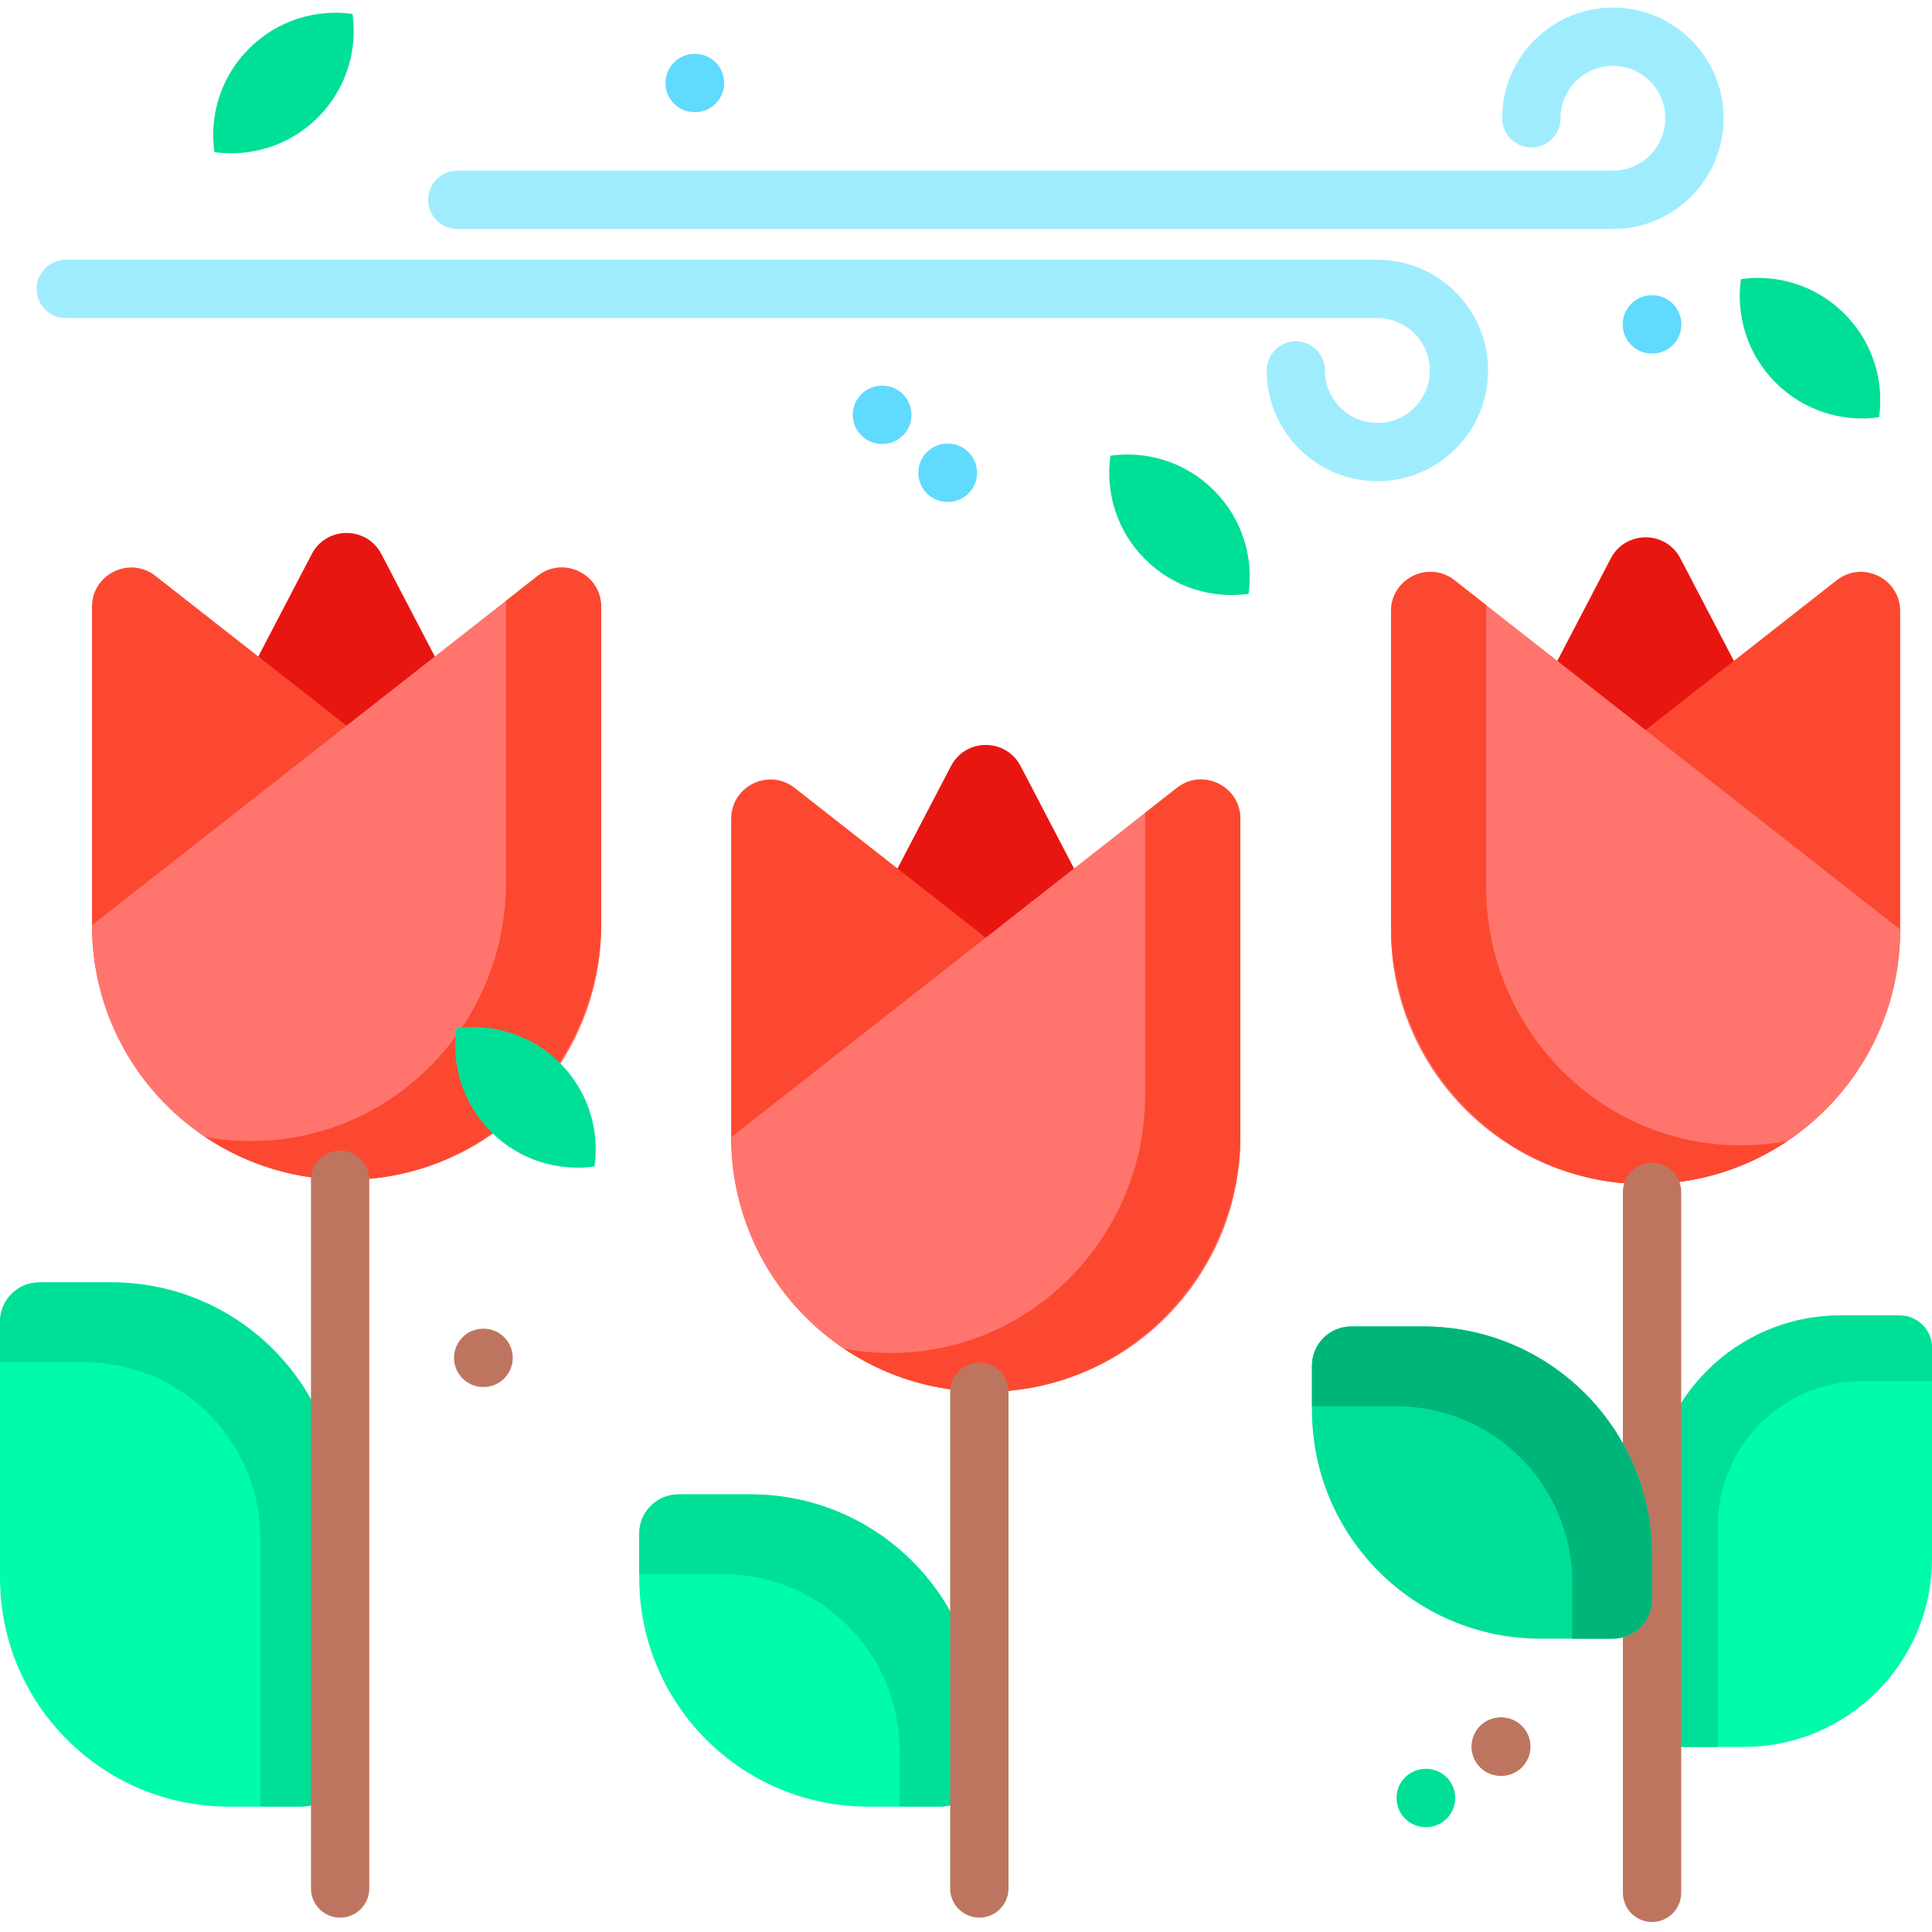 <svg height="512pt" viewBox="0 -2 512 512" width="512pt" xmlns="http://www.w3.org/2000/svg"><path d="m365.02 125.527c-16.18 0-29.344-13.164-29.344-29.344 0-4.27 3.457-7.727 7.727-7.727 4.266 0 7.727 3.461 7.727 7.727 0 7.66 6.23 13.891 13.891 13.891 7.656 0 13.887-6.23 13.887-13.891s-6.23-13.891-13.887-13.891h-347.594c-4.266 0-7.727-3.457-7.727-7.727 0-4.266 3.461-7.723 7.727-7.723h347.594c16.18 0 29.344 13.16 29.344 29.34 0 16.18-13.164 29.344-29.344 29.344zm0 0" fill="#a0ecff"/><path d="m427.441 58.684h-306.25c-4.27 0-7.727-3.457-7.727-7.723 0-4.27 3.457-7.727 7.727-7.727h306.25c7.656 0 13.887-6.23 13.887-13.891s-6.23-13.891-13.887-13.891c-7.66 0-13.891 6.23-13.891 13.891 0 4.266-3.461 7.723-7.727 7.723s-7.727-3.457-7.727-7.723c0-16.18 13.164-29.344 29.344-29.344 16.18 0 29.344 13.164 29.344 29.344-.004 16.176-13.164 29.34-29.344 29.34zm0 0" fill="#a0ecff"/><path d="m82.621 144.832-27.035 51.805h72.52l-27.039-51.805c-3.891-7.453-14.555-7.453-18.445 0zm0 0" fill="#e81610"/><path d="m91.844 310.656c37.258 0 67.465-30.203 67.465-67.465l-118.109-92.566c-6.828-5.352-16.82-.488-16.82 8.188v84.379c0 37.262 30.207 67.465 67.465 67.465zm0 0" fill="#fc4830"/><path d="m91.844 310.656c-37.258 0-67.465-30.203-67.465-67.465l118.105-92.566c6.828-5.352 16.824-.488 16.824 8.188v84.379c0 37.262-30.207 67.465-67.465 67.465zm0 0" fill="#ff756e"/><path d="m159.312 158.816v83.34c0 37.188-29.656 68.156-66.844 68.492-14.125.129-27.273-4.09-38.172-11.398 4.289.793 8.734 1.18 13.27 1.117 37.059-.5 66.527-31.402 66.527-68.461v-74.695l8.395-6.582c6.828-5.352 16.824-.488 16.824 8.188zm0 0" fill="#fc4830"/><path d="m79.734 476.77h-19.113c-33.477 0-60.617-27.141-60.617-60.617v-67.898c0-5.746 4.656-10.406 10.402-10.406h19.109c33.48 0 60.621 27.141 60.621 60.621v67.898c0 5.746-4.66 10.402-10.402 10.402zm0 0" fill="#00fbaa"/><path d="m90.137 398.473v67.895c0 5.742-4.66 10.402-10.406 10.402h-10.734v-71.035c0-25.82-20.934-46.754-46.754-46.754h-22.242v-10.723c0-5.746 4.66-10.406 10.402-10.406h19.113c33.477 0 60.621 27.141 60.621 60.621zm0 0" fill="#00df97"/><path d="m90.137 506.191c-4.27 0-7.727-3.461-7.727-7.727v-187.809c0-4.27 3.457-7.727 7.727-7.727 4.266 0 7.727 3.461 7.727 7.727v187.809c0 4.266-3.461 7.727-7.727 7.727zm0 0" fill="#be7560"/><path d="m252.02 201.012-27.039 51.805h72.52l-27.035-51.805c-3.891-7.453-14.559-7.453-18.445 0zm0 0" fill="#e81610"/><path d="m261.242 366.836c37.258 0 67.461-30.207 67.461-67.465l-118.105-92.566c-6.828-5.355-16.82-.488-16.82 8.188v84.379c0 37.262 30.203 67.465 67.465 67.465zm0 0" fill="#fc4830"/><path d="m261.242 366.836c-37.262 0-67.465-30.207-67.465-67.465l118.105-92.566c6.828-5.355 16.82-.488 16.82 8.188v84.379c0 37.262-30.203 67.465-67.461 67.465zm0 0" fill="#ff756e"/><path d="m328.707 214.996v83.34c0 37.188-29.656 68.152-66.84 68.492-14.129.129-27.273-4.094-38.172-11.398 4.289.793 8.734 1.176 13.27 1.117 37.055-.5 66.523-31.402 66.523-68.461v-74.695l8.398-6.582c6.828-5.355 16.82-.488 16.82 8.188zm0 0" fill="#fc4830"/><path d="m249.129 476.77h-19.109c-33.477 0-60.617-27.141-60.617-60.617v-11.719c0-5.746 4.656-10.406 10.402-10.406h19.109c33.48 0 60.621 27.141 60.621 60.621v11.719c0 5.746-4.66 10.402-10.406 10.402zm0 0" fill="#00fbaa"/><path d="m259.535 454.652v11.715c0 5.742-4.664 10.402-10.406 10.402h-10.734v-14.855c0-25.82-20.934-46.754-46.754-46.754h-22.242v-10.727c0-5.742 4.66-10.402 10.402-10.402h19.113c33.477 0 60.621 27.141 60.621 60.621zm0 0" fill="#00df97"/><path d="m259.535 506.191c-4.27 0-7.727-3.461-7.727-7.727v-131.629c0-4.27 3.457-7.727 7.727-7.727 4.266 0 7.727 3.457 7.727 7.727v131.629c0 4.266-3.461 7.727-7.727 7.727zm0 0" fill="#be7560"/><path d="m445.324 145.984 27.039 51.805h-72.52l27.035-51.805c3.891-7.453 14.559-7.453 18.445 0zm0 0" fill="#e81610"/><path d="m436.102 311.809c-37.258 0-67.461-30.203-67.461-67.461l118.105-92.57c6.828-5.352 16.82-.488 16.82 8.188v84.383c0 37.258-30.203 67.461-67.465 67.461zm0 0" fill="#fc4830"/><path d="m436.102 311.809c37.262 0 67.465-30.203 67.465-67.461l-118.105-92.57c-6.828-5.352-16.82-.488-16.82 8.188v84.383c0 37.258 30.203 67.461 67.461 67.461zm0 0" fill="#ff756e"/><path d="m368.637 159.969v83.34c0 37.188 29.656 68.156 66.84 68.496 14.129.125 27.277-4.094 38.172-11.402-4.289.793-8.734 1.18-13.27 1.117-37.055-.496-66.523-31.398-66.523-68.461v-74.695l-8.398-6.582c-6.828-5.352-16.82-.484-16.82 8.188zm0 0" fill="#fc4830"/><path d="m446.375 460.953h15.727c27.555 0 49.895-22.336 49.895-49.891v-55.887c0-4.73-3.836-8.562-8.562-8.562h-15.73c-27.555 0-49.891 22.336-49.891 49.895v55.883c0 4.73 3.832 8.562 8.562 8.562zm0 0" fill="#00fbaa"/><path d="m437.812 396.512v55.879c0 4.727 3.836 8.562 8.562 8.562h8.836v-58.465c0-21.254 17.23-38.484 38.48-38.484h18.309v-8.828c0-4.727-3.836-8.562-8.562-8.562h-15.73c-27.555 0-49.895 22.34-49.895 49.898zm0 0" fill="#00df97"/><path d="m437.812 507.344c-4.27 0-7.727-3.457-7.727-7.727v-185.727c0-4.27 3.457-7.727 7.727-7.727 4.266 0 7.723 3.461 7.723 7.727v185.727c0 4.27-3.457 7.727-7.723 7.727zm0 0" fill="#be7560"/><path d="m427.406 432.27h-19.109c-33.477 0-60.617-27.141-60.617-60.621v-11.719c0-5.746 4.656-10.402 10.402-10.402h19.109c33.48 0 60.621 27.137 60.621 60.617v11.719c0 5.746-4.66 10.406-10.406 10.406zm0 0" fill="#00df97"/><path d="m437.812 410.148v11.715c0 5.742-4.664 10.406-10.406 10.406h-10.734v-14.859c0-25.82-20.934-46.75-46.754-46.75h-22.242v-10.727c0-5.742 4.66-10.406 10.402-10.406h19.109c33.48 0 60.625 27.145 60.625 60.621zm0 0" fill="#00b579"/><path d="m233.828 115.664h-.109c-4.266 0-7.727-3.461-7.727-7.727 0-4.27 3.461-7.727 7.727-7.727h.109c4.266 0 7.727 3.461 7.727 7.727s-3.461 7.727-7.727 7.727zm0 0" fill="#60daff"/><path d="m251.199 131.016h-.105c-4.27 0-7.727-3.461-7.727-7.727 0-4.27 3.457-7.727 7.727-7.727h.105c4.27 0 7.727 3.457 7.727 7.727 0 4.266-3.457 7.727-7.727 7.727zm0 0" fill="#60daff"/><path d="m437.863 91.695c-.023 0-.047 0-.07 0h-.109c-4.266-.039-7.691-3.531-7.652-7.801.039-4.242 3.492-7.652 7.723-7.652h.074.109c4.266.039 7.691 3.531 7.652 7.801-.039 4.242-3.492 7.652-7.727 7.652zm0 0" fill="#60daff"/><path d="m397.836 468.605h-.105c-4.27 0-7.727-3.461-7.727-7.727 0-4.27 3.457-7.727 7.727-7.727h.105c4.27 0 7.727 3.461 7.727 7.727s-3.457 7.727-7.727 7.727zm0 0" fill="#be7560"/><path d="m397.836 468.605h-.105c-4.27 0-7.727-3.461-7.727-7.727 0-4.27 3.457-7.727 7.727-7.727h.105c4.27 0 7.727 3.461 7.727 7.727s-3.457 7.727-7.727 7.727zm0 0" fill="#be7560"/><path d="m377.926 482.211h-.105c-4.27 0-7.727-3.457-7.727-7.727 0-4.266 3.457-7.727 7.727-7.727h.105c4.27 0 7.727 3.461 7.727 7.727 0 4.27-3.457 7.727-7.727 7.727zm0 0" fill="#00df97"/><path d="m128.156 365.57h-.105c-4.27 0-7.727-3.461-7.727-7.727s3.457-7.727 7.727-7.727h.105c4.27 0 7.727 3.461 7.727 7.727s-3.457 7.727-7.727 7.727zm0 0" fill="#be7560"/><g fill="#00df97"><path d="m56.809 38.309c9.719 1.359 19.945-1.695 27.434-9.184 7.488-7.488 10.543-17.715 9.184-27.434-9.723-1.359-19.945 1.695-27.434 9.184-7.488 7.488-10.543 17.715-9.184 27.434zm0 0"/><path d="m330.887 155.379c1.355-9.723-1.699-19.945-9.188-27.434-7.488-7.488-17.711-10.547-27.434-9.188-1.359 9.723 1.699 19.945 9.184 27.434 7.488 7.488 17.715 10.547 27.438 9.188zm0 0"/><path d="m497.984 108.586c1.359-9.723-1.695-19.945-9.184-27.434-7.488-7.488-17.711-10.547-27.434-9.188-1.359 9.723 1.695 19.945 9.184 27.434 7.488 7.488 17.715 10.547 27.434 9.188zm0 0"/><path d="m157.566 307.133c1.359-9.723-1.695-19.945-9.184-27.434-7.488-7.488-17.711-10.543-27.434-9.184-1.359 9.723 1.695 19.945 9.184 27.434 7.488 7.488 17.715 10.543 27.434 9.184zm0 0"/></g><path d="m184.191 27.727c-.023 0-.047 0-.074 0h-.105c-4.27-.039-7.695-3.531-7.656-7.801.043-4.242 3.492-7.652 7.727-7.652h.074.105c4.27.039 7.695 3.531 7.652 7.801-.035 4.242-3.488 7.652-7.723 7.652zm0 0" fill="#60daff"/></svg>